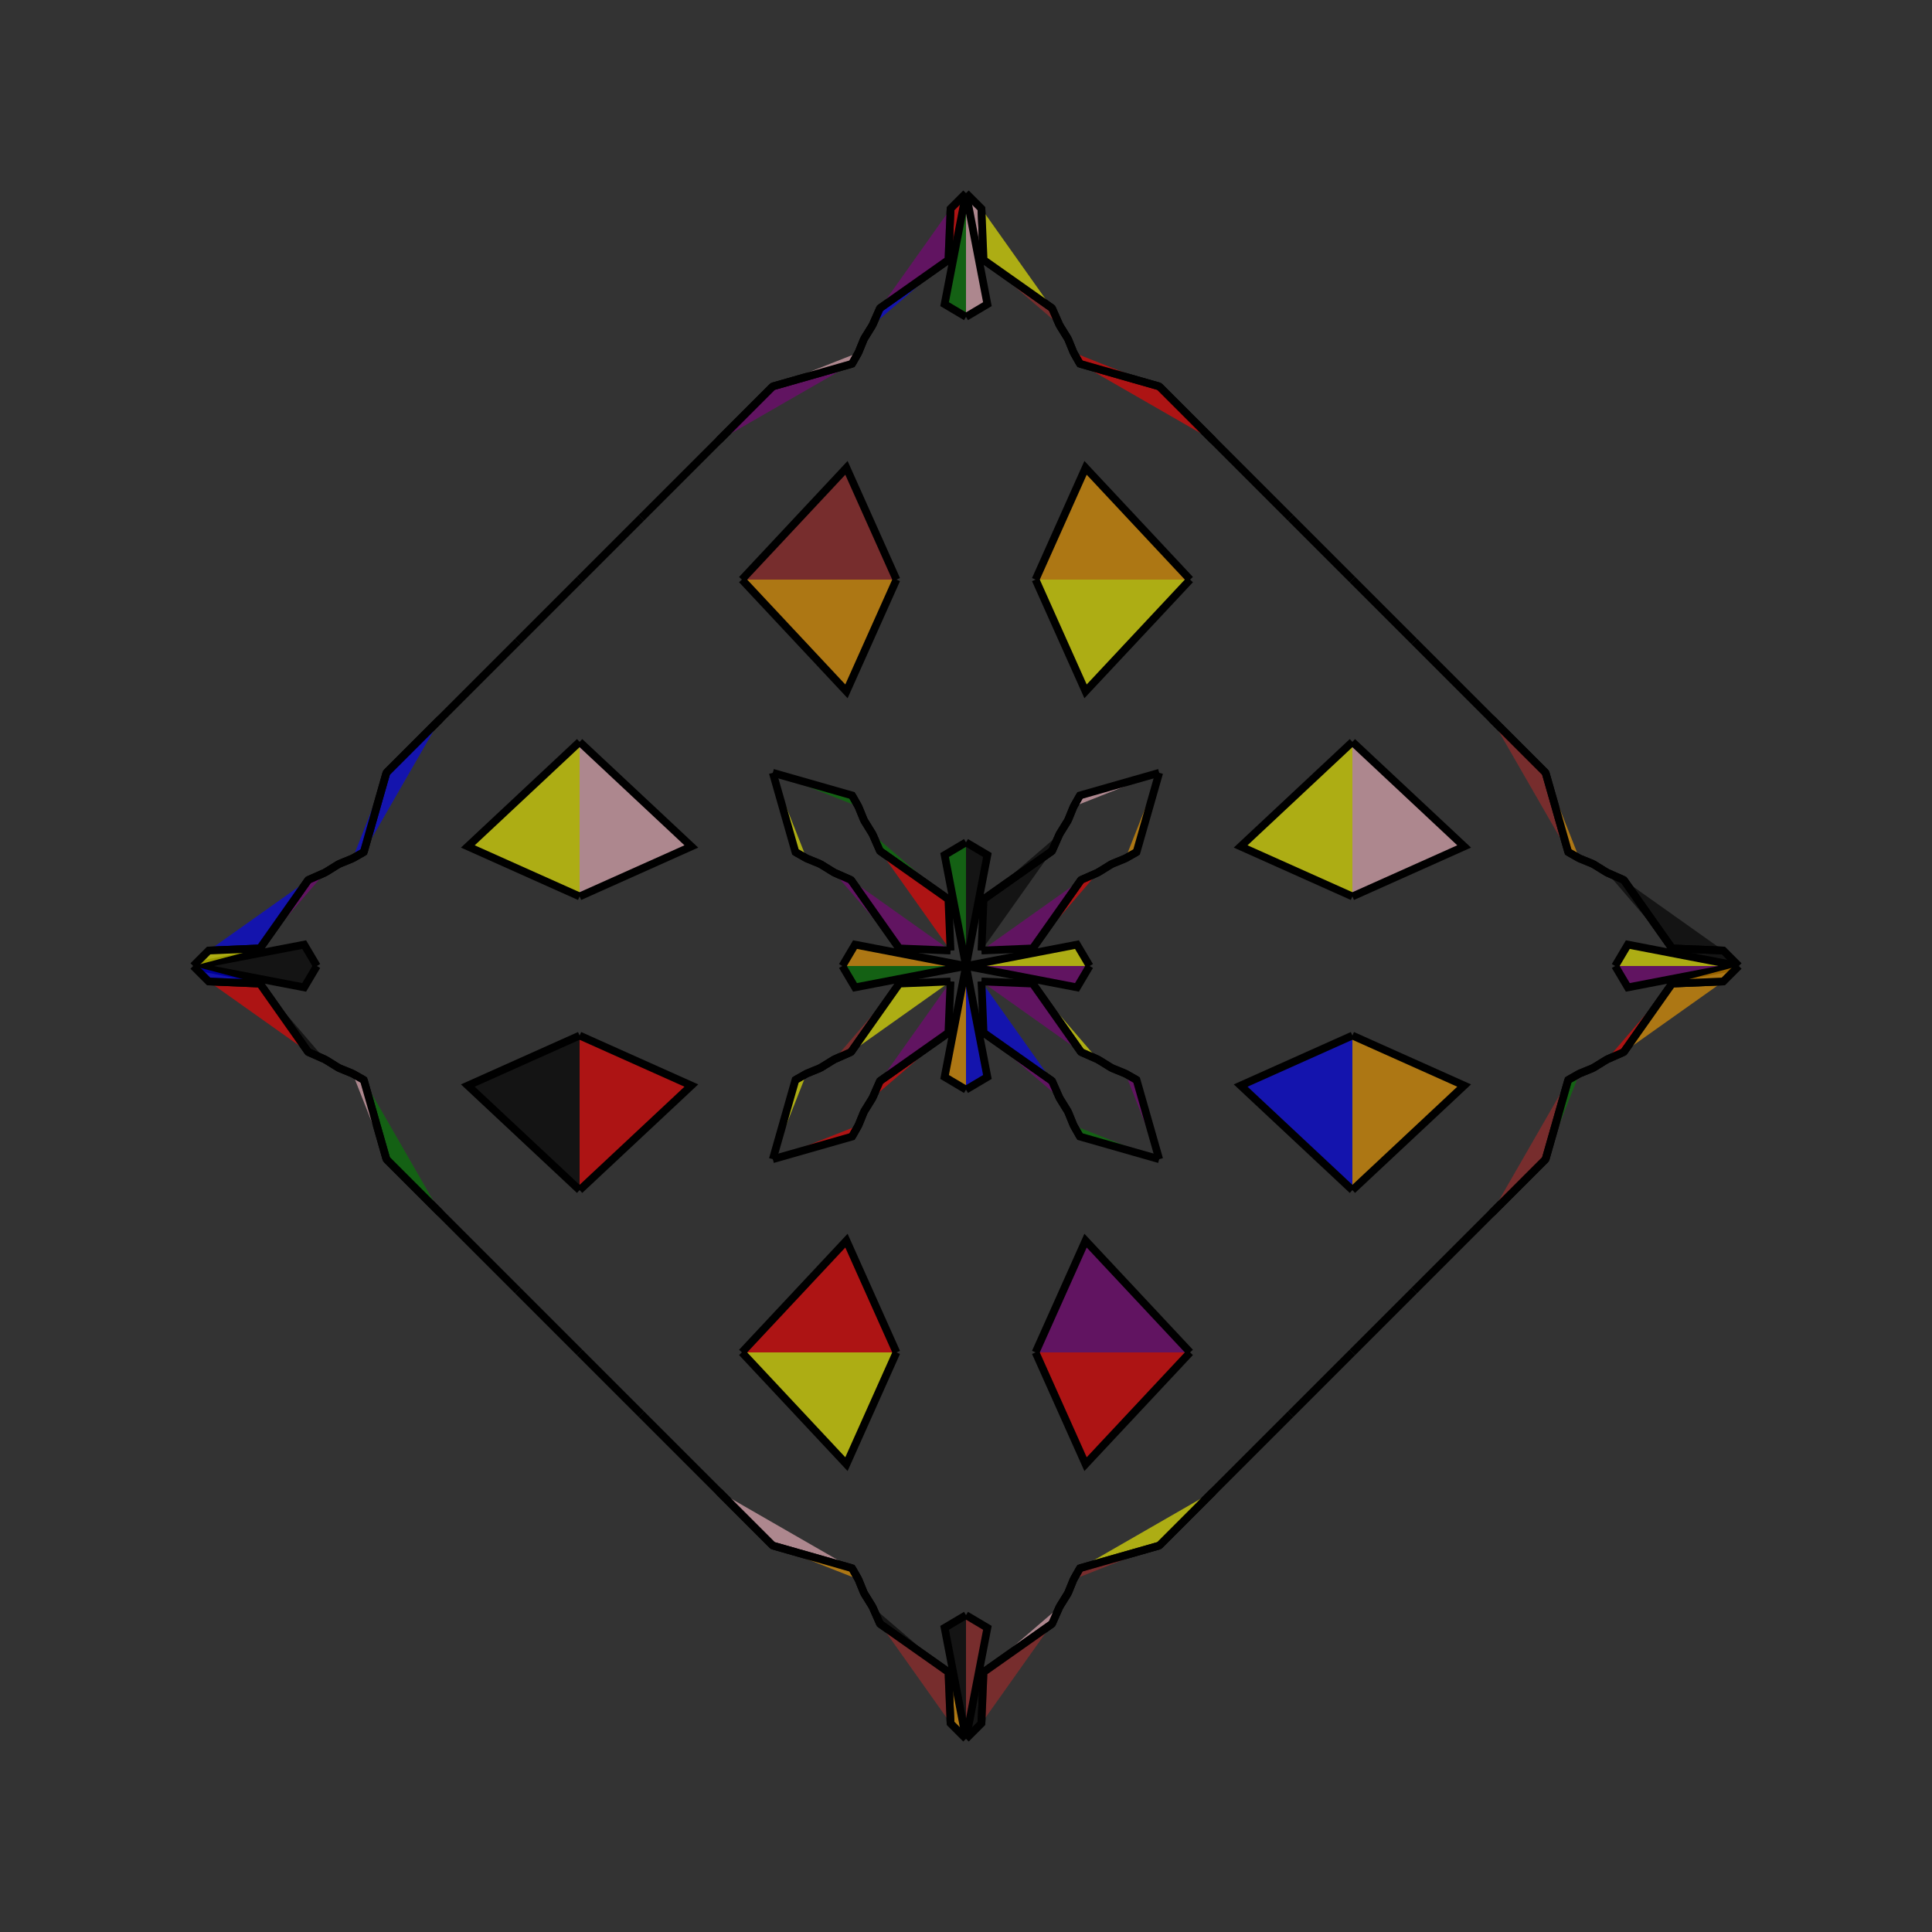 <?xml version="1.0" encoding="UTF-8"?>
<svg xmlns="http://www.w3.org/2000/svg" xmlns:xlink="http://www.w3.org/1999/xlink"
     width="250" height="250" viewBox="-125.0 -125.0 250 250">
<rect x="-125.0" y="-125.0" width="250" height="250" fill="#333333" stroke="none"/>
<defs>
</defs>
<path d="M0.0,-0.0 L14.359,-2.767 L16.0,-0.0" fill="yellow" fill-opacity="0.6" stroke="black" stroke-width="1" />
<path d="M0.0,-0.0 L14.359,2.767 L16.0,-0.0" fill="purple" fill-opacity="0.6" stroke="black" stroke-width="1" />
<path d="M50.0,-9.0 L35.539,-15.47 L50.0,-29.0" fill="yellow" fill-opacity="0.6" stroke="black" stroke-width="1" />
<path d="M50.0,9.0 L35.539,15.47 L50.0,29.0" fill="blue" fill-opacity="0.6" stroke="black" stroke-width="1" />
<path d="M50.0,50.0 L46.0,54.0 L42.0,58.0" fill="green" fill-opacity="0.6" stroke="black" stroke-width="1" />
<path d="M50.0,-50.0 L46.0,-54.0 L42.0,-58.0" fill="black" fill-opacity="0.6" stroke="black" stroke-width="1" />
<path d="M42.0,58.0 L32.0,68.0 L25.0,75.0" fill="yellow" fill-opacity="0.6" stroke="black" stroke-width="1" />
<path d="M42.0,-58.0 L32.0,-68.0 L25.0,-75.0" fill="brown" fill-opacity="0.6" stroke="black" stroke-width="1" />
<path d="M32.0,68.0 L25.0,75.0 L14.742,77.928" fill="yellow" fill-opacity="0.6" stroke="black" stroke-width="1" />
<path d="M32.0,-68.0 L25.0,-75.0 L14.742,-77.928" fill="red" fill-opacity="0.6" stroke="black" stroke-width="1" />
<path d="M25.0,-25.0 L22.072,-14.742 L20.632,-13.925" fill="orange" fill-opacity="0.6" stroke="black" stroke-width="1" />
<path d="M25.0,25.0 L22.072,14.742 L20.632,13.925" fill="purple" fill-opacity="0.6" stroke="black" stroke-width="1" />
<path d="M22.072,-14.742 L20.632,-13.925 L18.85,-13.197" fill="blue" fill-opacity="0.6" stroke="black" stroke-width="1" />
<path d="M22.072,14.742 L20.632,13.925 L18.85,13.197" fill="yellow" fill-opacity="0.6" stroke="black" stroke-width="1" />
<path d="M20.632,-13.925 L18.85,-13.197 L17.071,-12.097" fill="red" fill-opacity="0.6" stroke="black" stroke-width="1" />
<path d="M20.632,13.925 L18.85,13.197 L17.071,12.097" fill="red" fill-opacity="0.6" stroke="black" stroke-width="1" />
<path d="M18.85,-13.197 L17.071,-12.097 L14.877,-11.129" fill="blue" fill-opacity="0.6" stroke="black" stroke-width="1" />
<path d="M18.85,13.197 L17.071,12.097 L14.877,11.129" fill="pink" fill-opacity="0.6" stroke="black" stroke-width="1" />
<path d="M17.071,-12.097 L14.877,-11.129 L8.634,-2.276" fill="red" fill-opacity="0.6" stroke="black" stroke-width="1" />
<path d="M17.071,12.097 L14.877,11.129 L8.634,2.276" fill="yellow" fill-opacity="0.6" stroke="black" stroke-width="1" />
<path d="M14.877,-11.129 L8.634,-2.276 L2.0,-2.0" fill="purple" fill-opacity="0.6" stroke="black" stroke-width="1" />
<path d="M14.877,11.129 L8.634,2.276 L2.0,2.0" fill="purple" fill-opacity="0.6" stroke="black" stroke-width="1" />
<path d="M2.276,91.366 L2.0,98.0 L0.0,100.0" fill="black" fill-opacity="0.6" stroke="black" stroke-width="1" />
<path d="M2.276,-91.366 L2.0,-98.0 L0.0,-100.0" fill="pink" fill-opacity="0.6" stroke="black" stroke-width="1" />
<path d="M0.0,-0.0 L-14.359,-2.767 L-16.0,-0.0" fill="orange" fill-opacity="0.6" stroke="black" stroke-width="1" />
<path d="M0.0,-0.0 L-14.359,2.767 L-16.0,-0.0" fill="green" fill-opacity="0.6" stroke="black" stroke-width="1" />
<path d="M-50.0,-9.0 L-35.539,-15.47 L-50.0,-29.0" fill="pink" fill-opacity="0.6" stroke="black" stroke-width="1" />
<path d="M-50.0,9.0 L-35.539,15.47 L-50.0,29.0" fill="red" fill-opacity="0.6" stroke="black" stroke-width="1" />
<path d="M-50.0,50.0 L-46.0,54.0 L-42.0,58.0" fill="red" fill-opacity="0.6" stroke="black" stroke-width="1" />
<path d="M-50.0,-50.0 L-46.0,-54.0 L-42.0,-58.0" fill="brown" fill-opacity="0.6" stroke="black" stroke-width="1" />
<path d="M-42.0,58.0 L-32.0,68.0 L-25.0,75.0" fill="blue" fill-opacity="0.6" stroke="black" stroke-width="1" />
<path d="M-42.0,-58.0 L-32.0,-68.0 L-25.0,-75.0" fill="yellow" fill-opacity="0.6" stroke="black" stroke-width="1" />
<path d="M-32.0,68.0 L-25.0,75.0 L-14.742,77.928" fill="pink" fill-opacity="0.6" stroke="black" stroke-width="1" />
<path d="M-32.0,-68.0 L-25.0,-75.0 L-14.742,-77.928" fill="purple" fill-opacity="0.6" stroke="black" stroke-width="1" />
<path d="M-25.0,-25.0 L-22.072,-14.742 L-20.632,-13.925" fill="yellow" fill-opacity="0.6" stroke="black" stroke-width="1" />
<path d="M-25.0,25.0 L-22.072,14.742 L-20.632,13.925" fill="yellow" fill-opacity="0.6" stroke="black" stroke-width="1" />
<path d="M-22.072,-14.742 L-20.632,-13.925 L-18.85,-13.197" fill="brown" fill-opacity="0.6" stroke="black" stroke-width="1" />
<path d="M-22.072,14.742 L-20.632,13.925 L-18.85,13.197" fill="red" fill-opacity="0.6" stroke="black" stroke-width="1" />
<path d="M-20.632,-13.925 L-18.85,-13.197 L-17.071,-12.097" fill="pink" fill-opacity="0.6" stroke="black" stroke-width="1" />
<path d="M-20.632,13.925 L-18.85,13.197 L-17.071,12.097" fill="green" fill-opacity="0.6" stroke="black" stroke-width="1" />
<path d="M-18.85,-13.197 L-17.071,-12.097 L-14.877,-11.129" fill="yellow" fill-opacity="0.6" stroke="black" stroke-width="1" />
<path d="M-18.85,13.197 L-17.071,12.097 L-14.877,11.129" fill="purple" fill-opacity="0.6" stroke="black" stroke-width="1" />
<path d="M-17.071,-12.097 L-14.877,-11.129 L-8.634,-2.276" fill="purple" fill-opacity="0.6" stroke="black" stroke-width="1" />
<path d="M-17.071,12.097 L-14.877,11.129 L-8.634,2.276" fill="brown" fill-opacity="0.6" stroke="black" stroke-width="1" />
<path d="M-14.877,-11.129 L-8.634,-2.276 L-2.0,-2.0" fill="purple" fill-opacity="0.6" stroke="black" stroke-width="1" />
<path d="M-14.877,11.129 L-8.634,2.276 L-2.0,2.0" fill="yellow" fill-opacity="0.6" stroke="black" stroke-width="1" />
<path d="M-2.276,91.366 L-2.0,98.0 L0.0,100.0" fill="orange" fill-opacity="0.6" stroke="black" stroke-width="1" />
<path d="M-2.276,-91.366 L-2.0,-98.0 L0.0,-100.0" fill="red" fill-opacity="0.6" stroke="black" stroke-width="1" />
<path d="M100.0,-0.0 L85.641,2.767 L84.0,-0.0" fill="purple" fill-opacity="0.6" stroke="black" stroke-width="1" />
<path d="M100.0,-0.0 L85.641,-2.767 L84.0,-0.0" fill="yellow" fill-opacity="0.6" stroke="black" stroke-width="1" />
<path d="M50.0,9.0 L64.461,15.47 L50.0,29.0" fill="orange" fill-opacity="0.6" stroke="black" stroke-width="1" />
<path d="M50.0,-9.0 L64.461,-15.47 L50.0,-29.0" fill="pink" fill-opacity="0.6" stroke="black" stroke-width="1" />
<path d="M50.0,50.0 L54.0,46.0 L58.0,42.0" fill="yellow" fill-opacity="0.6" stroke="black" stroke-width="1" />
<path d="M50.0,-50.0 L54.0,-46.0 L58.0,-42.0" fill="purple" fill-opacity="0.6" stroke="black" stroke-width="1" />
<path d="M58.0,42.0 L68.0,32.0 L75.0,25.0" fill="brown" fill-opacity="0.6" stroke="black" stroke-width="1" />
<path d="M58.0,-42.0 L68.0,-32.0 L75.0,-25.0" fill="blue" fill-opacity="0.6" stroke="black" stroke-width="1" />
<path d="M68.0,32.0 L75.0,25.0 L77.928,14.742" fill="brown" fill-opacity="0.6" stroke="black" stroke-width="1" />
<path d="M68.0,-32.0 L75.0,-25.0 L77.928,-14.742" fill="brown" fill-opacity="0.6" stroke="black" stroke-width="1" />
<path d="M75.0,25.0 L77.928,14.742 L79.368,13.925" fill="green" fill-opacity="0.6" stroke="black" stroke-width="1" />
<path d="M75.0,-25.0 L77.928,-14.742 L79.368,-13.925" fill="orange" fill-opacity="0.6" stroke="black" stroke-width="1" />
<path d="M77.928,14.742 L79.368,13.925 L81.15,13.197" fill="purple" fill-opacity="0.6" stroke="black" stroke-width="1" />
<path d="M77.928,-14.742 L79.368,-13.925 L81.15,-13.197" fill="green" fill-opacity="0.6" stroke="black" stroke-width="1" />
<path d="M79.368,13.925 L81.15,13.197 L82.929,12.097" fill="black" fill-opacity="0.6" stroke="black" stroke-width="1" />
<path d="M79.368,-13.925 L81.15,-13.197 L82.929,-12.097" fill="black" fill-opacity="0.6" stroke="black" stroke-width="1" />
<path d="M81.15,13.197 L82.929,12.097 L85.123,11.129" fill="orange" fill-opacity="0.6" stroke="black" stroke-width="1" />
<path d="M81.15,-13.197 L82.929,-12.097 L85.123,-11.129" fill="purple" fill-opacity="0.6" stroke="black" stroke-width="1" />
<path d="M82.929,12.097 L85.123,11.129 L91.366,2.276" fill="red" fill-opacity="0.6" stroke="black" stroke-width="1" />
<path d="M82.929,-12.097 L85.123,-11.129 L91.366,-2.276" fill="black" fill-opacity="0.6" stroke="black" stroke-width="1" />
<path d="M85.123,11.129 L91.366,2.276 L98.0,2.0" fill="orange" fill-opacity="0.6" stroke="black" stroke-width="1" />
<path d="M85.123,-11.129 L91.366,-2.276 L98.0,-2.0" fill="black" fill-opacity="0.6" stroke="black" stroke-width="1" />
<path d="M91.366,2.276 L98.0,2.0 L100.0,-0.0" fill="orange" fill-opacity="0.6" stroke="black" stroke-width="1" />
<path d="M91.366,-2.276 L98.0,-2.0 L100.0,-0.0" fill="black" fill-opacity="0.6" stroke="black" stroke-width="1" />
<path d="M0.0,-0.0 L2.767,-14.359 L0.0,-16.0" fill="black" fill-opacity="0.6" stroke="black" stroke-width="1" />
<path d="M0.0,-0.0 L2.767,14.359 L0.0,16.0" fill="blue" fill-opacity="0.6" stroke="black" stroke-width="1" />
<path d="M0.0,100.0 L2.767,85.641 L0.0,84.0" fill="brown" fill-opacity="0.6" stroke="black" stroke-width="1" />
<path d="M0.0,-100.0 L2.767,-85.641 L0.0,-84.0" fill="pink" fill-opacity="0.6" stroke="black" stroke-width="1" />
<path d="M9.0,-50.0 L15.47,-35.539 L29.0,-50.0" fill="yellow" fill-opacity="0.6" stroke="black" stroke-width="1" />
<path d="M9.0,50.0 L15.47,35.539 L29.0,50.0" fill="purple" fill-opacity="0.6" stroke="black" stroke-width="1" />
<path d="M9.0,50.0 L15.47,64.461 L29.0,50.0" fill="red" fill-opacity="0.6" stroke="black" stroke-width="1" />
<path d="M9.0,-50.0 L15.47,-64.461 L29.0,-50.0" fill="orange" fill-opacity="0.6" stroke="black" stroke-width="1" />
<path d="M25.0,-25.0 L14.742,-22.072 L13.925,-20.632" fill="pink" fill-opacity="0.6" stroke="black" stroke-width="1" />
<path d="M25.0,25.0 L14.742,22.072 L13.925,20.632" fill="green" fill-opacity="0.6" stroke="black" stroke-width="1" />
<path d="M25.0,75.0 L14.742,77.928 L13.925,79.368" fill="brown" fill-opacity="0.6" stroke="black" stroke-width="1" />
<path d="M25.0,-75.0 L14.742,-77.928 L13.925,-79.368" fill="red" fill-opacity="0.6" stroke="black" stroke-width="1" />
<path d="M14.742,-22.072 L13.925,-20.632 L13.197,-18.85" fill="black" fill-opacity="0.6" stroke="black" stroke-width="1" />
<path d="M14.742,22.072 L13.925,20.632 L13.197,18.85" fill="green" fill-opacity="0.6" stroke="black" stroke-width="1" />
<path d="M14.742,77.928 L13.925,79.368 L13.197,81.15" fill="green" fill-opacity="0.6" stroke="black" stroke-width="1" />
<path d="M14.742,-77.928 L13.925,-79.368 L13.197,-81.15" fill="pink" fill-opacity="0.6" stroke="black" stroke-width="1" />
<path d="M13.925,-20.632 L13.197,-18.85 L12.097,-17.071" fill="red" fill-opacity="0.6" stroke="black" stroke-width="1" />
<path d="M13.925,20.632 L13.197,18.85 L12.097,17.071" fill="green" fill-opacity="0.6" stroke="black" stroke-width="1" />
<path d="M13.925,79.368 L13.197,81.15 L12.097,82.929" fill="red" fill-opacity="0.6" stroke="black" stroke-width="1" />
<path d="M13.925,-79.368 L13.197,-81.15 L12.097,-82.929" fill="black" fill-opacity="0.6" stroke="black" stroke-width="1" />
<path d="M13.197,-18.85 L12.097,-17.071 L11.129,-14.877" fill="purple" fill-opacity="0.6" stroke="black" stroke-width="1" />
<path d="M13.197,18.85 L12.097,17.071 L11.129,14.877" fill="blue" fill-opacity="0.6" stroke="black" stroke-width="1" />
<path d="M13.197,81.15 L12.097,82.929 L11.129,85.123" fill="green" fill-opacity="0.6" stroke="black" stroke-width="1" />
<path d="M13.197,-81.15 L12.097,-82.929 L11.129,-85.123" fill="pink" fill-opacity="0.6" stroke="black" stroke-width="1" />
<path d="M12.097,-17.071 L11.129,-14.877 L2.276,-8.634" fill="black" fill-opacity="0.6" stroke="black" stroke-width="1" />
<path d="M12.097,17.071 L11.129,14.877 L2.276,8.634" fill="purple" fill-opacity="0.6" stroke="black" stroke-width="1" />
<path d="M12.097,82.929 L11.129,85.123 L2.276,91.366" fill="pink" fill-opacity="0.6" stroke="black" stroke-width="1" />
<path d="M12.097,-82.929 L11.129,-85.123 L2.276,-91.366" fill="brown" fill-opacity="0.6" stroke="black" stroke-width="1" />
<path d="M11.129,-14.877 L2.276,-8.634 L2.0,-2.0" fill="black" fill-opacity="0.6" stroke="black" stroke-width="1" />
<path d="M11.129,14.877 L2.276,8.634 L2.0,2.0" fill="blue" fill-opacity="0.6" stroke="black" stroke-width="1" />
<path d="M11.129,85.123 L2.276,91.366 L2.0,98.0" fill="brown" fill-opacity="0.6" stroke="black" stroke-width="1" />
<path d="M11.129,-85.123 L2.276,-91.366 L2.0,-98.0" fill="yellow" fill-opacity="0.6" stroke="black" stroke-width="1" />
<path d="M0.0,100.0 L-2.767,85.641 L0.0,84.0" fill="black" fill-opacity="0.6" stroke="black" stroke-width="1" />
<path d="M0.0,-0.0 L-2.767,-14.359 L0.0,-16.0" fill="green" fill-opacity="0.6" stroke="black" stroke-width="1" />
<path d="M0.0,-0.0 L-2.767,14.359 L0.0,16.0" fill="orange" fill-opacity="0.6" stroke="black" stroke-width="1" />
<path d="M0.0,-100.0 L-2.767,-85.641 L0.0,-84.0" fill="green" fill-opacity="0.6" stroke="black" stroke-width="1" />
<path d="M-9.0,50.0 L-15.47,64.461 L-29.0,50.0" fill="yellow" fill-opacity="0.6" stroke="black" stroke-width="1" />
<path d="M-9.0,-50.0 L-15.47,-35.539 L-29.0,-50.0" fill="orange" fill-opacity="0.6" stroke="black" stroke-width="1" />
<path d="M-9.0,50.0 L-15.47,35.539 L-29.0,50.0" fill="red" fill-opacity="0.6" stroke="black" stroke-width="1" />
<path d="M-9.0,-50.0 L-15.47,-64.461 L-29.0,-50.0" fill="brown" fill-opacity="0.6" stroke="black" stroke-width="1" />
<path d="M-25.0,75.0 L-14.742,77.928 L-13.925,79.368" fill="orange" fill-opacity="0.6" stroke="black" stroke-width="1" />
<path d="M-25.0,-25.0 L-14.742,-22.072 L-13.925,-20.632" fill="green" fill-opacity="0.6" stroke="black" stroke-width="1" />
<path d="M-25.0,25.0 L-14.742,22.072 L-13.925,20.632" fill="red" fill-opacity="0.6" stroke="black" stroke-width="1" />
<path d="M-25.0,-75.0 L-14.742,-77.928 L-13.925,-79.368" fill="pink" fill-opacity="0.6" stroke="black" stroke-width="1" />
<path d="M-14.742,77.928 L-13.925,79.368 L-13.197,81.15" fill="orange" fill-opacity="0.6" stroke="black" stroke-width="1" />
<path d="M-14.742,-22.072 L-13.925,-20.632 L-13.197,-18.85" fill="red" fill-opacity="0.6" stroke="black" stroke-width="1" />
<path d="M-14.742,22.072 L-13.925,20.632 L-13.197,18.85" fill="purple" fill-opacity="0.6" stroke="black" stroke-width="1" />
<path d="M-14.742,-77.928 L-13.925,-79.368 L-13.197,-81.15" fill="red" fill-opacity="0.6" stroke="black" stroke-width="1" />
<path d="M-13.925,79.368 L-13.197,81.15 L-12.097,82.929" fill="red" fill-opacity="0.6" stroke="black" stroke-width="1" />
<path d="M-13.925,-20.632 L-13.197,-18.85 L-12.097,-17.071" fill="brown" fill-opacity="0.6" stroke="black" stroke-width="1" />
<path d="M-13.925,20.632 L-13.197,18.85 L-12.097,17.071" fill="red" fill-opacity="0.6" stroke="black" stroke-width="1" />
<path d="M-13.925,-79.368 L-13.197,-81.15 L-12.097,-82.929" fill="orange" fill-opacity="0.6" stroke="black" stroke-width="1" />
<path d="M-13.197,81.15 L-12.097,82.929 L-11.129,85.123" fill="green" fill-opacity="0.6" stroke="black" stroke-width="1" />
<path d="M-13.197,-18.85 L-12.097,-17.071 L-11.129,-14.877" fill="red" fill-opacity="0.6" stroke="black" stroke-width="1" />
<path d="M-13.197,18.85 L-12.097,17.071 L-11.129,14.877" fill="pink" fill-opacity="0.6" stroke="black" stroke-width="1" />
<path d="M-13.197,-81.15 L-12.097,-82.929 L-11.129,-85.123" fill="orange" fill-opacity="0.6" stroke="black" stroke-width="1" />
<path d="M-12.097,82.929 L-11.129,85.123 L-2.276,91.366" fill="black" fill-opacity="0.6" stroke="black" stroke-width="1" />
<path d="M-12.097,-17.071 L-11.129,-14.877 L-2.276,-8.634" fill="green" fill-opacity="0.6" stroke="black" stroke-width="1" />
<path d="M-12.097,17.071 L-11.129,14.877 L-2.276,8.634" fill="red" fill-opacity="0.6" stroke="black" stroke-width="1" />
<path d="M-12.097,-82.929 L-11.129,-85.123 L-2.276,-91.366" fill="blue" fill-opacity="0.6" stroke="black" stroke-width="1" />
<path d="M-11.129,85.123 L-2.276,91.366 L-2.0,98.0" fill="brown" fill-opacity="0.6" stroke="black" stroke-width="1" />
<path d="M-11.129,-14.877 L-2.276,-8.634 L-2.0,-2.0" fill="red" fill-opacity="0.6" stroke="black" stroke-width="1" />
<path d="M-11.129,14.877 L-2.276,8.634 L-2.0,2.0" fill="purple" fill-opacity="0.6" stroke="black" stroke-width="1" />
<path d="M-11.129,-85.123 L-2.276,-91.366 L-2.0,-98.0" fill="purple" fill-opacity="0.6" stroke="black" stroke-width="1" />
<path d="M-100.0,-0.0 L-85.641,-2.767 L-84.0,-0.0" fill="black" fill-opacity="0.6" stroke="black" stroke-width="1" />
<path d="M-100.0,-0.0 L-85.641,2.767 L-84.0,-0.0" fill="black" fill-opacity="0.6" stroke="black" stroke-width="1" />
<path d="M-50.0,-9.0 L-64.461,-15.47 L-50.0,-29.0" fill="yellow" fill-opacity="0.6" stroke="black" stroke-width="1" />
<path d="M-50.0,9.0 L-64.461,15.47 L-50.0,29.0" fill="black" fill-opacity="0.6" stroke="black" stroke-width="1" />
<path d="M-50.0,-50.0 L-54.0,-46.0 L-58.0,-42.0" fill="red" fill-opacity="0.6" stroke="black" stroke-width="1" />
<path d="M-50.0,50.0 L-54.0,46.0 L-58.0,42.0" fill="brown" fill-opacity="0.6" stroke="black" stroke-width="1" />
<path d="M-58.0,-42.0 L-68.0,-32.0 L-75.0,-25.0" fill="blue" fill-opacity="0.6" stroke="black" stroke-width="1" />
<path d="M-58.0,42.0 L-68.0,32.0 L-75.0,25.0" fill="brown" fill-opacity="0.6" stroke="black" stroke-width="1" />
<path d="M-68.0,-32.0 L-75.0,-25.0 L-77.928,-14.742" fill="blue" fill-opacity="0.6" stroke="black" stroke-width="1" />
<path d="M-68.0,32.0 L-75.0,25.0 L-77.928,14.742" fill="green" fill-opacity="0.6" stroke="black" stroke-width="1" />
<path d="M-75.0,-25.0 L-77.928,-14.742 L-79.368,-13.925" fill="blue" fill-opacity="0.6" stroke="black" stroke-width="1" />
<path d="M-75.0,25.0 L-77.928,14.742 L-79.368,13.925" fill="pink" fill-opacity="0.6" stroke="black" stroke-width="1" />
<path d="M-77.928,-14.742 L-79.368,-13.925 L-81.15,-13.197" fill="green" fill-opacity="0.6" stroke="black" stroke-width="1" />
<path d="M-77.928,14.742 L-79.368,13.925 L-81.15,13.197" fill="pink" fill-opacity="0.6" stroke="black" stroke-width="1" />
<path d="M-79.368,-13.925 L-81.15,-13.197 L-82.929,-12.097" fill="pink" fill-opacity="0.6" stroke="black" stroke-width="1" />
<path d="M-79.368,13.925 L-81.15,13.197 L-82.929,12.097" fill="yellow" fill-opacity="0.6" stroke="black" stroke-width="1" />
<path d="M-81.15,-13.197 L-82.929,-12.097 L-85.123,-11.129" fill="pink" fill-opacity="0.6" stroke="black" stroke-width="1" />
<path d="M-81.15,13.197 L-82.929,12.097 L-85.123,11.129" fill="blue" fill-opacity="0.6" stroke="black" stroke-width="1" />
<path d="M-82.929,-12.097 L-85.123,-11.129 L-91.366,-2.276" fill="purple" fill-opacity="0.6" stroke="black" stroke-width="1" />
<path d="M-82.929,12.097 L-85.123,11.129 L-91.366,2.276" fill="black" fill-opacity="0.6" stroke="black" stroke-width="1" />
<path d="M-85.123,-11.129 L-91.366,-2.276 L-98.0,-2.0" fill="blue" fill-opacity="0.6" stroke="black" stroke-width="1" />
<path d="M-85.123,11.129 L-91.366,2.276 L-98.0,2.0" fill="red" fill-opacity="0.6" stroke="black" stroke-width="1" />
<path d="M-91.366,-2.276 L-98.0,-2.0 L-100.0,-0.0" fill="yellow" fill-opacity="0.6" stroke="black" stroke-width="1" />
<path d="M-91.366,2.276 L-98.0,2.0 L-100.0,-0.0" fill="blue" fill-opacity="0.6" stroke="black" stroke-width="1" />
</svg>